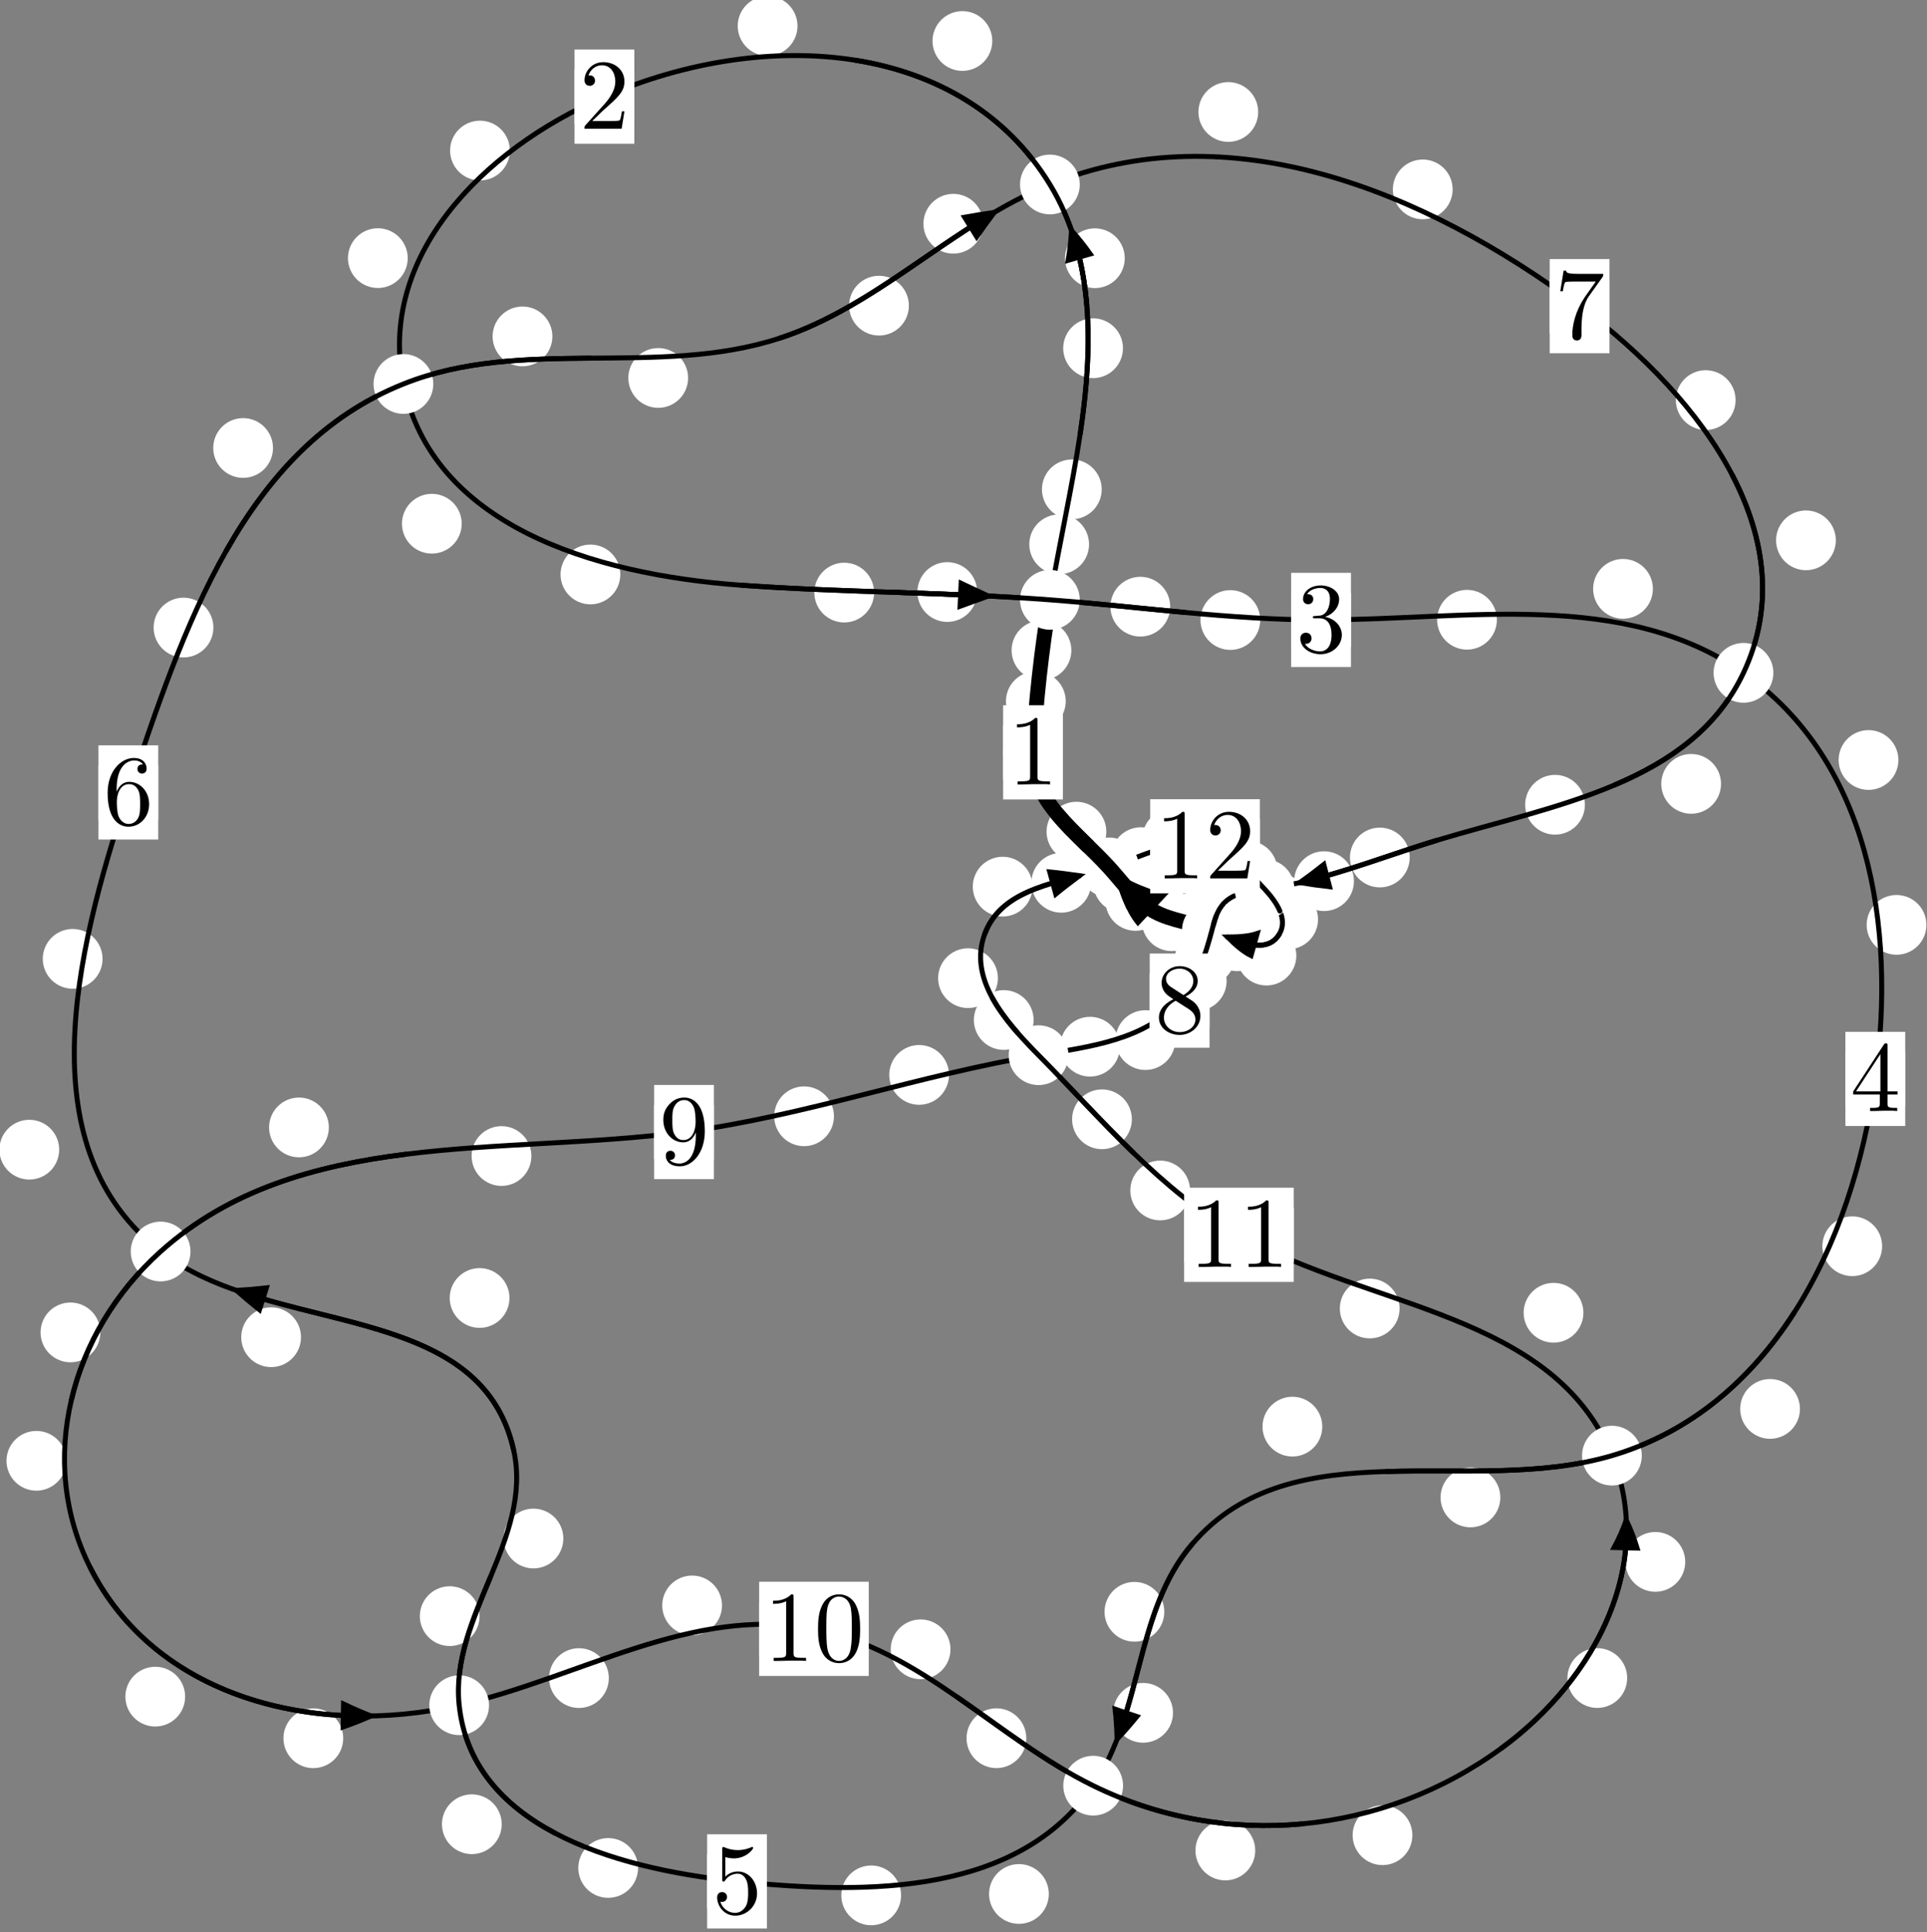 <?xml version="1.0"?>
<!-- Created by MetaPost 1.999 on 2021.07.06:0004 -->
<svg version="1.1" xmlns="http://www.w3.org/2000/svg" xmlns:xlink="http://www.w3.org/1999/xlink" width="192.718" height="193.296" viewBox="0 0 192.718 193.296">
<rect x="0" y="0" width="192.718" height="193.296" fill="#808080" stroke="none"/>
<!-- Original BoundingBox: -105.058456 -132.905594 87.660034 60.390793 -->
  <defs>
    <g transform="scale(0.01,0.01)" id="GLYPHcmr10_48">
      <path style="fill-rule: evenodd;" d="M460 -320C460 -400,455 -480,420 -554C374 -650,292 -666,250 -666C190 -666,117 -640,76 -547C44 -478,39 -400,39 -320C39 -245,43 -155,84 -79C127 2,200 22,249 22C303 22,379 1,423 -94C455 -163,460 -241,460 -320M249 -0C210 -0,151 -25,133 -121C122 -181,122 -273,122 -332C122 -396,122 -462,130 -516C149 -635,224 -644,249 -644C282 -644,348 -626,367 -527C377 -471,377 -395,377 -332C377 -257,377 -189,366 -125C351 -30,294 -0,249 -0"></path>
    </g>
    <g transform="scale(0.01,0.01)" id="GLYPHcmr10_49">
      <path style="fill-rule: evenodd;" d="M294 -640C294 -664,294 -666,271 -666C209 -602,121 -602,89 -602L89 -571C109 -571,168 -571,220 -597L220 -79C220 -43,217 -31,127 -31L95 -31L95 -0L257 -0L130 -3L217 -3L257 -3L297 -3L384 -3L419 -0L419 -31L387 -31C297 -31,294 -42,294 -79"></path>
    </g>
    <g transform="scale(0.01,0.01)" id="GLYPHcmr10_50">
      <path style="fill-rule: evenodd;" d="M127 -77L233 -180C389 -318,449 -372,449 -472C449 -586,359 -666,237 -666C124 -666,50 -574,50 -485C50 -429,100 -429,103 -429C120 -429,155 -441,155 -482C155 -508,137 -534,102 -534C94 -534,92 -534,89 -533C112 -598,166 -635,224 -635C315 -635,358 -554,358 -472C358 -392,308 -313,253 -251L61 -37C50 -26,50 -24,50 -0L421 -0L449 -174L424 -174C419 -144,412 -100,402 -85C395 -77,329 -77,307 -77"></path>
    </g>
    <g transform="scale(0.01,0.01)" id="GLYPHcmr10_51">
      <path style="fill-rule: evenodd;" d="M290 -352C372 -379,430 -449,430 -528C430 -610,342 -666,246 -666C145 -666,69 -606,69 -530C69 -497,91 -478,120 -478C151 -478,171 -500,171 -529C171 -579,124 -579,109 -579C140 -628,206 -641,242 -641C283 -641,338 -619,338 -529C338 -517,336 -459,310 -415C280 -367,246 -364,221 -363C213 -362,189 -360,182 -360C174 -359,167 -358,167 -348C167 -337,174 -337,191 -337L235 -337C317 -337,354 -269,354 -171C354 -35,285 -6,241 -6C198 -6,123 -23,88 -82C123 -77,154 -99,154 -137C154 -173,127 -193,98 -193C74 -193,42 -179,42 -135C42 -44,135 22,244 22C366 22,457 -69,457 -171C457 -253,394 -331,290 -352"></path>
    </g>
    <g transform="scale(0.01,0.01)" id="GLYPHcmr10_52">
      <path style="fill-rule: evenodd;" d="M294 -165L294 -78C294 -42,292 -31,218 -31L197 -31L197 -0L332 -0L238 -3L290 -3L332 -3L374 -3L427 -3L468 -0L468 -31L447 -31C373 -31,371 -42,371 -78L371 -165L471 -165L471 -196L371 -196L371 -651C371 -671,371 -677,355 -677C346 -677,343 -677,335 -665L28 -196L28 -165M300 -196L56 -196L300 -569"></path>
    </g>
    <g transform="scale(0.01,0.01)" id="GLYPHcmr10_53">
      <path style="fill-rule: evenodd;" d="M449 -201C449 -320,367 -420,259 -420C211 -420,168 -404,132 -369L132 -564C152 -558,185 -551,217 -551C340 -551,410 -642,410 -655C410 -661,407 -666,400 -666C399 -666,397 -666,392 -663C372 -654,323 -634,256 -634C216 -634,170 -641,123 -662C115 -665,113 -665,111 -665C101 -665,101 -657,101 -641L101 -345C101 -327,101 -319,115 -319C122 -319,124 -322,128 -328C139 -344,176 -398,257 -398C309 -398,334 -352,342 -334C358 -297,360 -258,360 -208C360 -173,360 -113,336 -71C312 -32,275 -6,229 -6C156 -6,99 -59,82 -118C85 -117,88 -116,99 -116C132 -116,149 -141,149 -165C149 -189,132 -214,99 -214C85 -214,50 -207,50 -161C50 -75,119 22,231 22C347 22,449 -74,449 -201"></path>
    </g>
    <g transform="scale(0.01,0.01)" id="GLYPHcmr10_54">
      <path style="fill-rule: evenodd;" d="M132 -328L132 -352C132 -605,256 -641,307 -641C331 -641,373 -635,395 -601C380 -601,340 -601,340 -556C340 -525,364 -510,386 -510C402 -510,432 -519,432 -558C432 -618,388 -666,305 -666C177 -666,42 -537,42 -316C42 -49,158 22,251 22C362 22,457 -72,457 -204C457 -331,368 -427,257 -427C189 -427,152 -376,132 -328M251 -6C188 -6,158 -66,152 -81C134 -128,134 -208,134 -226C134 -304,166 -404,256 -404C272 -404,318 -404,349 -342C367 -305,367 -254,367 -205C367 -157,367 -107,350 -71C320 -11,274 -6,251 -6"></path>
    </g>
    <g transform="scale(0.01,0.01)" id="GLYPHcmr10_55">
      <path style="fill-rule: evenodd;" d="M476 -609C485 -621,485 -623,485 -644L242 -644C120 -644,118 -657,114 -676L89 -676L56 -470L81 -470C84 -486,93 -549,106 -561C113 -567,191 -567,204 -567L411 -567C400 -551,321 -442,299 -409C209 -274,176 -135,176 -33C176 -23,176 22,222 22C268 22,268 -23,268 -33L268 -84C268 -139,271 -194,279 -248C283 -271,297 -357,341 -419"></path>
    </g>
    <g transform="scale(0.01,0.01)" id="GLYPHcmr10_56">
      <path style="fill-rule: evenodd;" d="M163 -457C117 -487,113 -521,113 -538C113 -599,178 -641,249 -641C322 -641,386 -589,386 -517C386 -460,347 -412,287 -377M309 -362C381 -399,430 -451,430 -517C430 -609,341 -666,250 -666C150 -666,69 -592,69 -499C69 -481,71 -436,113 -389C124 -377,161 -352,186 -335C128 -306,42 -250,42 -151C42 -45,144 22,249 22C362 22,457 -61,457 -168C457 -204,446 -249,408 -291C389 -312,373 -322,309 -362M209 -320L332 -242C360 -223,407 -193,407 -132C407 -58,332 -6,250 -6C164 -6,92 -68,92 -151C92 -209,124 -273,209 -320"></path>
    </g>
    <g transform="scale(0.01,0.01)" id="GLYPHcmr10_57">
      <path style="fill-rule: evenodd;" d="M367 -318L367 -286C367 -52,263 -6,205 -6C188 -6,134 -8,107 -42C151 -42,159 -71,159 -88C159 -119,135 -134,113 -134C97 -134,67 -125,67 -86C67 -19,121 22,206 22C335 22,457 -114,457 -329C457 -598,342 -666,253 -666C198 -666,149 -648,106 -603C65 -558,42 -516,42 -441C42 -316,130 -218,242 -218C303 -218,344 -260,367 -318M243 -241C227 -241,181 -241,150 -304C132 -341,132 -391,132 -440C132 -494,132 -541,153 -578C180 -628,218 -641,253 -641C299 -641,332 -607,349 -562C361 -530,365 -467,365 -421C365 -338,331 -241,243 -241"></path>
    </g>
  </defs>
  <path d="M106.582 70.145C106.582 69.353,106.267 68.592,105.706 68.032C105.146 67.471,104.386 67.156,103.593 67.156C102.8 67.156,102.04 67.471,101.48 68.032C100.919 68.592,100.604 69.353,100.604 70.145C100.604 70.938,100.919 71.698,101.48 72.259C102.04 72.819,102.8 73.134,103.593 73.134C104.386 73.134,105.146 72.819,105.706 72.259C106.267 71.698,106.582 70.938,106.582 70.145Z" style="fill: rgb(100%,100%,100%);stroke: none;"></path>
  <path d="M106.301 75.259C106.301 74.466,105.986 73.706,105.426 73.145C104.865 72.585,104.105 72.27,103.312 72.27C102.52 72.27,101.76 72.585,101.199 73.145C100.639 73.706,100.324 74.466,100.324 75.259C100.324 76.051,100.639 76.812,101.199 77.372C101.76 77.933,102.52 78.247,103.312 78.247C104.105 78.247,104.865 77.933,105.426 77.372C105.986 76.812,106.301 76.051,106.301 75.259Z" style="fill: rgb(100%,100%,100%);stroke: none;"></path>
  <path d="M108.916 54.446C108.916 53.653,108.601 52.893,108.041 52.332C107.481 51.772,106.72 51.457,105.928 51.457C105.135 51.457,104.375 51.772,103.814 52.332C103.254 52.893,102.939 53.653,102.939 54.446C102.939 55.238,103.254 55.999,103.814 56.559C104.375 57.119,105.135 57.434,105.928 57.434C106.72 57.434,107.481 57.119,108.041 56.559C108.601 55.999,108.916 55.238,108.916 54.446Z" style="fill: rgb(100%,100%,100%);stroke: none;"></path>
  <path d="M107.145 65.051C107.145 64.259,106.83 63.498,106.27 62.938C105.709 62.377,104.949 62.062,104.156 62.062C103.364 62.062,102.604 62.377,102.043 62.938C101.483 63.498,101.168 64.259,101.168 65.051C101.168 65.844,101.483 66.604,102.043 67.165C102.604 67.725,103.364 68.04,104.156 68.04C104.949 68.04,105.709 67.725,106.27 67.165C106.83 66.604,107.145 65.844,107.145 65.051Z" style="fill: rgb(100%,100%,100%);stroke: none;"></path>
  <path d="M112.307 34.833C112.307 34.04,111.992 33.28,111.432 32.72C110.872 32.159,110.111 31.844,109.319 31.844C108.526 31.844,107.766 32.159,107.205 32.72C106.645 33.28,106.33 34.04,106.33 34.833C106.33 35.626,106.645 36.386,107.205 36.946C107.766 37.507,108.526 37.822,109.319 37.822C110.111 37.822,110.872 37.507,111.432 36.946C111.992 36.386,112.307 35.626,112.307 34.833Z" style="fill: rgb(100%,100%,100%);stroke: none;"></path>
  <path d="M110.182 48.951C110.182 48.159,109.867 47.398,109.306 46.838C108.746 46.278,107.986 45.963,107.193 45.963C106.4 45.963,105.64 46.278,105.08 46.838C104.519 47.398,104.204 48.159,104.204 48.951C104.204 49.744,104.519 50.504,105.08 51.065C105.64 51.625,106.4 51.94,107.193 51.94C107.986 51.94,108.746 51.625,109.306 51.065C109.867 50.504,110.182 49.744,110.182 48.951Z" style="fill: rgb(100%,100%,100%);stroke: none;"></path>
  <path d="M99.238 4.102C99.238 3.309,98.923 2.549,98.362 1.988C97.802 1.428,97.041 1.113,96.249 1.113C95.456 1.113,94.696 1.428,94.135 1.988C93.575 2.549,93.26 3.309,93.26 4.102C93.26 4.894,93.575 5.654,94.135 6.215C94.696 6.775,95.456 7.09,96.249 7.09C97.041 7.09,97.802 6.775,98.362 6.215C98.923 5.654,99.238 4.894,99.238 4.102Z" style="fill: rgb(100%,100%,100%);stroke: none;"></path>
  <path d="M112.487 25.831C112.487 25.038,112.172 24.278,111.611 23.717C111.051 23.157,110.291 22.842,109.498 22.842C108.705 22.842,107.945 23.157,107.385 23.717C106.824 24.278,106.509 25.038,106.509 25.831C106.509 26.623,106.824 27.383,107.385 27.944C107.945 28.504,108.705 28.819,109.498 28.819C110.291 28.819,111.051 28.504,111.611 27.944C112.172 27.383,112.487 26.623,112.487 25.831Z" style="fill: rgb(100%,100%,100%);stroke: none;"></path>
  <path d="M50.99 15.06C50.99 14.268,50.675 13.507,50.115 12.947C49.554 12.386,48.794 12.072,48.002 12.072C47.209 12.072,46.449 12.386,45.888 12.947C45.328 13.507,45.013 14.268,45.013 15.06C45.013 15.853,45.328 16.613,45.888 17.174C46.449 17.734,47.209 18.049,48.002 18.049C48.794 18.049,49.554 17.734,50.115 17.174C50.675 16.613,50.99 15.853,50.99 15.06Z" style="fill: rgb(100%,100%,100%);stroke: none;"></path>
  <path d="M79.757 2.598C79.757 1.805,79.442 1.045,78.881 0.485C78.321 -0.076,77.561 -0.391,76.768 -0.391C75.975 -0.391,75.215 -0.076,74.655 0.485C74.094 1.045,73.779 1.805,73.779 2.598C73.779 3.391,74.094 4.151,74.655 4.711C75.215 5.272,75.975 5.587,76.768 5.587C77.561 5.587,78.321 5.272,78.881 4.711C79.442 4.151,79.757 3.391,79.757 2.598Z" style="fill: rgb(100%,100%,100%);stroke: none;"></path>
  <path d="M46.175 52.388C46.175 51.595,45.86 50.835,45.3 50.274C44.739 49.714,43.979 49.399,43.187 49.399C42.394 49.399,41.634 49.714,41.073 50.274C40.513 50.835,40.198 51.595,40.198 52.388C40.198 53.18,40.513 53.941,41.073 54.501C41.634 55.061,42.394 55.376,43.187 55.376C43.979 55.376,44.739 55.061,45.3 54.501C45.86 53.941,46.175 53.18,46.175 52.388Z" style="fill: rgb(100%,100%,100%);stroke: none;"></path>
  <path d="M40.777 25.822C40.777 25.029,40.462 24.269,39.901 23.708C39.341 23.148,38.581 22.833,37.788 22.833C36.995 22.833,36.235 23.148,35.675 23.708C35.114 24.269,34.799 25.029,34.799 25.822C34.799 26.614,35.114 27.374,35.675 27.935C36.235 28.495,36.995 28.81,37.788 28.81C38.581 28.81,39.341 28.495,39.901 27.935C40.462 27.374,40.777 26.614,40.777 25.822Z" style="fill: rgb(100%,100%,100%);stroke: none;"></path>
  <path d="M87.419 59.277C87.419 58.484,87.104 57.724,86.544 57.164C85.983 56.603,85.223 56.288,84.43 56.288C83.637 56.288,82.877 56.603,82.317 57.164C81.756 57.724,81.441 58.484,81.441 59.277C81.441 60.07,81.756 60.83,82.317 61.39C82.877 61.951,83.637 62.266,84.43 62.266C85.223 62.266,85.983 61.951,86.544 61.39C87.104 60.83,87.419 60.07,87.419 59.277Z" style="fill: rgb(100%,100%,100%);stroke: none;"></path>
  <path d="M62.037 57.463C62.037 56.67,61.722 55.91,61.162 55.349C60.602 54.789,59.841 54.474,59.049 54.474C58.256 54.474,57.496 54.789,56.935 55.349C56.375 55.91,56.06 56.67,56.06 57.463C56.06 58.255,56.375 59.015,56.935 59.576C57.496 60.136,58.256 60.451,59.049 60.451C59.841 60.451,60.602 60.136,61.162 59.576C61.722 59.015,62.037 58.255,62.037 57.463Z" style="fill: rgb(100%,100%,100%);stroke: none;"></path>
  <path d="M117.032 60.687C117.032 59.894,116.717 59.134,116.156 58.573C115.596 58.013,114.836 57.698,114.043 57.698C113.25 57.698,112.49 58.013,111.93 58.573C111.369 59.134,111.054 59.894,111.054 60.687C111.054 61.479,111.369 62.24,111.93 62.8C112.49 63.361,113.25 63.675,114.043 63.675C114.836 63.675,115.596 63.361,116.156 62.8C116.717 62.24,117.032 61.479,117.032 60.687Z" style="fill: rgb(100%,100%,100%);stroke: none;"></path>
  <path d="M97.727 59.221C97.727 58.428,97.412 57.668,96.851 57.107C96.291 56.547,95.531 56.232,94.738 56.232C93.945 56.232,93.185 56.547,92.624 57.107C92.064 57.668,91.749 58.428,91.749 59.221C91.749 60.013,92.064 60.774,92.624 61.334C93.185 61.894,93.945 62.209,94.738 62.209C95.531 62.209,96.291 61.894,96.851 61.334C97.412 60.774,97.727 60.013,97.727 59.221Z" style="fill: rgb(100%,100%,100%);stroke: none;"></path>
  <path d="M149.703 61.994C149.703 61.201,149.388 60.441,148.827 59.88C148.267 59.32,147.507 59.005,146.714 59.005C145.921 59.005,145.161 59.32,144.601 59.88C144.04 60.441,143.725 61.201,143.725 61.994C143.725 62.786,144.04 63.547,144.601 64.107C145.161 64.668,145.921 64.982,146.714 64.982C147.507 64.982,148.267 64.668,148.827 64.107C149.388 63.547,149.703 62.786,149.703 61.994Z" style="fill: rgb(100%,100%,100%);stroke: none;"></path>
  <path d="M126.034 62.021C126.034 61.229,125.719 60.469,125.159 59.908C124.599 59.348,123.838 59.033,123.046 59.033C122.253 59.033,121.493 59.348,120.932 59.908C120.372 60.469,120.057 61.229,120.057 62.021C120.057 62.814,120.372 63.574,120.932 64.135C121.493 64.695,122.253 65.01,123.046 65.01C123.838 65.01,124.599 64.695,125.159 64.135C125.719 63.574,126.034 62.814,126.034 62.021Z" style="fill: rgb(100%,100%,100%);stroke: none;"></path>
  <path d="M189.857 76.023C189.857 75.23,189.542 74.47,188.982 73.91C188.421 73.349,187.661 73.034,186.868 73.034C186.076 73.034,185.316 73.349,184.755 73.91C184.195 74.47,183.88 75.23,183.88 76.023C183.88 76.816,184.195 77.576,184.755 78.137C185.316 78.697,186.076 79.012,186.868 79.012C187.661 79.012,188.421 78.697,188.982 78.137C189.542 77.576,189.857 76.816,189.857 76.023Z" style="fill: rgb(100%,100%,100%);stroke: none;"></path>
  <path d="M165.305 58.902C165.305 58.109,164.99 57.349,164.429 56.788C163.869 56.228,163.109 55.913,162.316 55.913C161.523 55.913,160.763 56.228,160.203 56.788C159.642 57.349,159.327 58.109,159.327 58.902C159.327 59.694,159.642 60.455,160.203 61.015C160.763 61.576,161.523 61.891,162.316 61.891C163.109 61.891,163.869 61.576,164.429 61.015C164.99 60.455,165.305 59.694,165.305 58.902Z" style="fill: rgb(100%,100%,100%);stroke: none;"></path>
  <path d="M188.231 124.66C188.231 123.868,187.916 123.108,187.356 122.547C186.795 121.987,186.035 121.672,185.242 121.672C184.45 121.672,183.69 121.987,183.129 122.547C182.569 123.108,182.254 123.868,182.254 124.66C182.254 125.453,182.569 126.213,183.129 126.774C183.69 127.334,184.45 127.649,185.242 127.649C186.035 127.649,186.795 127.334,187.356 126.774C187.916 126.213,188.231 125.453,188.231 124.66Z" style="fill: rgb(100%,100%,100%);stroke: none;"></path>
  <path d="M192.66 92.514C192.66 91.721,192.345 90.961,191.785 90.401C191.224 89.84,190.464 89.525,189.671 89.525C188.879 89.525,188.118 89.84,187.558 90.401C186.997 90.961,186.683 91.721,186.683 92.514C186.683 93.307,186.997 94.067,187.558 94.627C188.118 95.188,188.879 95.503,189.671 95.503C190.464 95.503,191.224 95.188,191.785 94.627C192.345 94.067,192.66 93.307,192.66 92.514Z" style="fill: rgb(100%,100%,100%);stroke: none;"></path>
  <path d="M150.047 149.788C150.047 148.995,149.732 148.235,149.171 147.674C148.611 147.114,147.851 146.799,147.058 146.799C146.265 146.799,145.505 147.114,144.945 147.674C144.384 148.235,144.069 148.995,144.069 149.788C144.069 150.58,144.384 151.34,144.945 151.901C145.505 152.461,146.265 152.776,147.058 152.776C147.851 152.776,148.611 152.461,149.171 151.901C149.732 151.34,150.047 150.58,150.047 149.788Z" style="fill: rgb(100%,100%,100%);stroke: none;"></path>
  <path d="M180.013 140.933C180.013 140.141,179.698 139.38,179.137 138.82C178.577 138.259,177.817 137.945,177.024 137.945C176.231 137.945,175.471 138.259,174.911 138.82C174.35 139.38,174.035 140.141,174.035 140.933C174.035 141.726,174.35 142.486,174.911 143.047C175.471 143.607,176.231 143.922,177.024 143.922C177.817 143.922,178.577 143.607,179.137 143.047C179.698 142.486,180.013 141.726,180.013 140.933Z" style="fill: rgb(100%,100%,100%);stroke: none;"></path>
  <path d="M116.441 161.227C116.441 160.435,116.126 159.674,115.566 159.114C115.006 158.554,114.245 158.239,113.453 158.239C112.66 158.239,111.9 158.554,111.339 159.114C110.779 159.674,110.464 160.435,110.464 161.227C110.464 162.02,110.779 162.78,111.339 163.341C111.9 163.901,112.66 164.216,113.453 164.216C114.245 164.216,115.006 163.901,115.566 163.341C116.126 162.78,116.441 162.02,116.441 161.227Z" style="fill: rgb(100%,100%,100%);stroke: none;"></path>
  <path d="M132.241 142.706C132.241 141.913,131.926 141.153,131.365 140.593C130.805 140.032,130.045 139.717,129.252 139.717C128.459 139.717,127.699 140.032,127.139 140.593C126.578 141.153,126.263 141.913,126.263 142.706C126.263 143.499,126.578 144.259,127.139 144.819C127.699 145.38,128.459 145.695,129.252 145.695C130.045 145.695,130.805 145.38,131.365 144.819C131.926 144.259,132.241 143.499,132.241 142.706Z" style="fill: rgb(100%,100%,100%);stroke: none;"></path>
  <path d="M104.892 189.453C104.892 188.661,104.577 187.901,104.016 187.34C103.456 186.78,102.696 186.465,101.903 186.465C101.11 186.465,100.35 186.78,99.79 187.34C99.229 187.901,98.914 188.661,98.914 189.453C98.914 190.246,99.229 191.006,99.79 191.567C100.35 192.127,101.11 192.442,101.903 192.442C102.696 192.442,103.456 192.127,104.016 191.567C104.577 191.006,104.892 190.246,104.892 189.453Z" style="fill: rgb(100%,100%,100%);stroke: none;"></path>
  <path d="M117.311 171.334C117.311 170.541,116.997 169.781,116.436 169.221C115.876 168.66,115.115 168.345,114.323 168.345C113.53 168.345,112.77 168.66,112.209 169.221C111.649 169.781,111.334 170.541,111.334 171.334C111.334 172.127,111.649 172.887,112.209 173.447C112.77 174.008,113.53 174.323,114.323 174.323C115.115 174.323,115.876 174.008,116.436 173.447C116.997 172.887,117.311 172.127,117.311 171.334Z" style="fill: rgb(100%,100%,100%);stroke: none;"></path>
  <path d="M63.811 186.852C63.811 186.06,63.496 185.299,62.936 184.739C62.375 184.179,61.615 183.864,60.823 183.864C60.03 183.864,59.27 184.179,58.709 184.739C58.149 185.299,57.834 186.06,57.834 186.852C57.834 187.645,58.149 188.405,58.709 188.966C59.27 189.526,60.03 189.841,60.823 189.841C61.615 189.841,62.375 189.526,62.936 188.966C63.496 188.405,63.811 187.645,63.811 186.852Z" style="fill: rgb(100%,100%,100%);stroke: none;"></path>
  <path d="M90.116 189.593C90.116 188.801,89.801 188.041,89.241 187.48C88.681 186.92,87.92 186.605,87.128 186.605C86.335 186.605,85.575 186.92,85.014 187.48C84.454 188.041,84.139 188.801,84.139 189.593C84.139 190.386,84.454 191.146,85.014 191.707C85.575 192.267,86.335 192.582,87.128 192.582C87.92 192.582,88.681 192.267,89.241 191.707C89.801 191.146,90.116 190.386,90.116 189.593Z" style="fill: rgb(100%,100%,100%);stroke: none;"></path>
  <path d="M47.964 161.664C47.964 160.871,47.649 160.111,47.089 159.55C46.528 158.99,45.768 158.675,44.975 158.675C44.183 158.675,43.423 158.99,42.862 159.55C42.302 160.111,41.987 160.871,41.987 161.664C41.987 162.456,42.302 163.216,42.862 163.777C43.423 164.337,44.183 164.652,44.975 164.652C45.768 164.652,46.528 164.337,47.089 163.777C47.649 163.216,47.964 162.456,47.964 161.664Z" style="fill: rgb(100%,100%,100%);stroke: none;"></path>
  <path d="M50.176 182.478C50.176 181.685,49.861 180.925,49.3 180.364C48.74 179.804,47.98 179.489,47.187 179.489C46.394 179.489,45.634 179.804,45.074 180.364C44.513 180.925,44.198 181.685,44.198 182.478C44.198 183.27,44.513 184.03,45.074 184.591C45.634 185.151,46.394 185.466,47.187 185.466C47.98 185.466,48.74 185.151,49.3 184.591C49.861 184.03,50.176 183.27,50.176 182.478Z" style="fill: rgb(100%,100%,100%);stroke: none;"></path>
  <path d="M50.952 129.838C50.952 129.045,50.637 128.285,50.077 127.725C49.516 127.164,48.756 126.849,47.964 126.849C47.171 126.849,46.411 127.164,45.85 127.725C45.29 128.285,44.975 129.045,44.975 129.838C44.975 130.631,45.29 131.391,45.85 131.951C46.411 132.512,47.171 132.827,47.964 132.827C48.756 132.827,49.516 132.512,50.077 131.951C50.637 131.391,50.952 130.631,50.952 129.838Z" style="fill: rgb(100%,100%,100%);stroke: none;"></path>
  <path d="M56.339 153.898C56.339 153.105,56.024 152.345,55.464 151.785C54.903 151.224,54.143 150.909,53.351 150.909C52.558 150.909,51.798 151.224,51.237 151.785C50.677 152.345,50.362 153.105,50.362 153.898C50.362 154.691,50.677 155.451,51.237 156.011C51.798 156.572,52.558 156.887,53.351 156.887C54.143 156.887,54.903 156.572,55.464 156.011C56.024 155.451,56.339 154.691,56.339 153.898Z" style="fill: rgb(100%,100%,100%);stroke: none;"></path>
  <path d="M5.919 115.001C5.919 114.209,5.604 113.448,5.044 112.888C4.483 112.327,3.723 112.013,2.93 112.013C2.138 112.013,1.377 112.327,0.817 112.888C0.256 113.448,-0.058 114.209,-0.058 115.001C-0.058 115.794,0.256 116.554,0.817 117.115C1.377 117.675,2.138 117.99,2.93 117.99C3.723 117.99,4.483 117.675,5.044 117.115C5.604 116.554,5.919 115.794,5.919 115.001Z" style="fill: rgb(100%,100%,100%);stroke: none;"></path>
  <path d="M30.103 133.761C30.103 132.969,29.788 132.208,29.227 131.648C28.667 131.087,27.907 130.772,27.114 130.772C26.321 130.772,25.561 131.087,25.001 131.648C24.44 132.208,24.125 132.969,24.125 133.761C24.125 134.554,24.44 135.314,25.001 135.875C25.561 136.435,26.321 136.75,27.114 136.75C27.907 136.75,28.667 136.435,29.227 135.875C29.788 135.314,30.103 134.554,30.103 133.761Z" style="fill: rgb(100%,100%,100%);stroke: none;"></path>
  <path d="M21.341 62.775C21.341 61.982,21.026 61.222,20.466 60.661C19.905 60.101,19.145 59.786,18.352 59.786C17.56 59.786,16.799 60.101,16.239 60.661C15.679 61.222,15.364 61.982,15.364 62.775C15.364 63.567,15.679 64.328,16.239 64.888C16.799 65.449,17.56 65.763,18.352 65.763C19.145 65.763,19.905 65.449,20.466 64.888C21.026 64.328,21.341 63.567,21.341 62.775Z" style="fill: rgb(100%,100%,100%);stroke: none;"></path>
  <path d="M10.256 95.914C10.256 95.121,9.941 94.361,9.381 93.8C8.82 93.24,8.06 92.925,7.267 92.925C6.475 92.925,5.714 93.24,5.154 93.8C4.593 94.361,4.278 95.121,4.278 95.914C4.278 96.706,4.593 97.466,5.154 98.027C5.714 98.587,6.475 98.902,7.267 98.902C8.06 98.902,8.82 98.587,9.381 98.027C9.941 97.466,10.256 96.706,10.256 95.914Z" style="fill: rgb(100%,100%,100%);stroke: none;"></path>
  <path d="M55.243 33.651C55.243 32.858,54.928 32.098,54.367 31.538C53.807 30.977,53.047 30.662,52.254 30.662C51.461 30.662,50.701 30.977,50.141 31.538C49.58 32.098,49.265 32.858,49.265 33.651C49.265 34.444,49.58 35.204,50.141 35.764C50.701 36.325,51.461 36.64,52.254 36.64C53.047 36.64,53.807 36.325,54.367 35.764C54.928 35.204,55.243 34.444,55.243 33.651Z" style="fill: rgb(100%,100%,100%);stroke: none;"></path>
  <path d="M27.302 44.812C27.302 44.019,26.987 43.259,26.427 42.698C25.867 42.138,25.106 41.823,24.314 41.823C23.521 41.823,22.761 42.138,22.2 42.698C21.64 43.259,21.325 44.019,21.325 44.812C21.325 45.604,21.64 46.365,22.2 46.925C22.761 47.486,23.521 47.8,24.314 47.8C25.106 47.8,25.867 47.486,26.427 46.925C26.987 46.365,27.302 45.604,27.302 44.812Z" style="fill: rgb(100%,100%,100%);stroke: none;"></path>
  <path d="M90.897 30.575C90.897 29.783,90.582 29.022,90.022 28.462C89.461 27.901,88.701 27.587,87.908 27.587C87.116 27.587,86.355 27.901,85.795 28.462C85.234 29.022,84.919 29.783,84.919 30.575C84.919 31.368,85.234 32.128,85.795 32.689C86.355 33.249,87.116 33.564,87.908 33.564C88.701 33.564,89.461 33.249,90.022 32.689C90.582 32.128,90.897 31.368,90.897 30.575Z" style="fill: rgb(100%,100%,100%);stroke: none;"></path>
  <path d="M68.817 37.807C68.817 37.014,68.502 36.254,67.942 35.693C67.382 35.133,66.621 34.818,65.829 34.818C65.036 34.818,64.276 35.133,63.715 35.693C63.155 36.254,62.84 37.014,62.84 37.807C62.84 38.599,63.155 39.36,63.715 39.92C64.276 40.48,65.036 40.795,65.829 40.795C66.621 40.795,67.382 40.48,67.942 39.92C68.502 39.36,68.817 38.599,68.817 37.807Z" style="fill: rgb(100%,100%,100%);stroke: none;"></path>
  <path d="M125.83 11.201C125.83 10.408,125.515 9.648,124.955 9.088C124.394 8.527,123.634 8.212,122.842 8.212C122.049 8.212,121.289 8.527,120.728 9.088C120.168 9.648,119.853 10.408,119.853 11.201C119.853 11.994,120.168 12.754,120.728 13.314C121.289 13.875,122.049 14.19,122.842 14.19C123.634 14.19,124.394 13.875,124.955 13.314C125.515 12.754,125.83 11.994,125.83 11.201Z" style="fill: rgb(100%,100%,100%);stroke: none;"></path>
  <path d="M98.329 22.381C98.329 21.588,98.014 20.828,97.454 20.268C96.893 19.707,96.133 19.392,95.34 19.392C94.548 19.392,93.787 19.707,93.227 20.268C92.666 20.828,92.352 21.588,92.352 22.381C92.352 23.174,92.666 23.934,93.227 24.494C93.787 25.055,94.548 25.37,95.34 25.37C96.133 25.37,96.893 25.055,97.454 24.494C98.014 23.934,98.329 23.174,98.329 22.381Z" style="fill: rgb(100%,100%,100%);stroke: none;"></path>
  <path d="M173.576 40.02C173.576 39.228,173.261 38.468,172.701 37.907C172.14 37.347,171.38 37.032,170.587 37.032C169.795 37.032,169.035 37.347,168.474 37.907C167.914 38.468,167.599 39.228,167.599 40.02C167.599 40.813,167.914 41.573,168.474 42.134C169.035 42.694,169.795 43.009,170.587 43.009C171.38 43.009,172.14 42.694,172.701 42.134C173.261 41.573,173.576 40.813,173.576 40.02Z" style="fill: rgb(100%,100%,100%);stroke: none;"></path>
  <path d="M145.278 18.945C145.278 18.152,144.963 17.392,144.402 16.832C143.842 16.271,143.082 15.956,142.289 15.956C141.496 15.956,140.736 16.271,140.176 16.832C139.615 17.392,139.3 18.152,139.3 18.945C139.3 19.738,139.615 20.498,140.176 21.058C140.736 21.619,141.496 21.934,142.289 21.934C143.082 21.934,143.842 21.619,144.402 21.058C144.963 20.498,145.278 19.738,145.278 18.945Z" style="fill: rgb(100%,100%,100%);stroke: none;"></path>
  <path d="M172.119 78.411C172.119 77.618,171.804 76.858,171.243 76.297C170.683 75.737,169.923 75.422,169.13 75.422C168.337 75.422,167.577 75.737,167.017 76.297C166.456 76.858,166.141 77.618,166.141 78.411C166.141 79.203,166.456 79.963,167.017 80.524C167.577 81.084,168.337 81.399,169.13 81.399C169.923 81.399,170.683 81.084,171.243 80.524C171.804 79.963,172.119 79.203,172.119 78.411Z" style="fill: rgb(100%,100%,100%);stroke: none;"></path>
  <path d="M183.601 54.049C183.601 53.257,183.286 52.497,182.726 51.936C182.165 51.376,181.405 51.061,180.613 51.061C179.82 51.061,179.06 51.376,178.499 51.936C177.939 52.497,177.624 53.257,177.624 54.049C177.624 54.842,177.939 55.602,178.499 56.163C179.06 56.723,179.82 57.038,180.613 57.038C181.405 57.038,182.165 56.723,182.726 56.163C183.286 55.602,183.601 54.842,183.601 54.049Z" style="fill: rgb(100%,100%,100%);stroke: none;"></path>
  <path d="M140.984 85.776C140.984 84.983,140.669 84.223,140.109 83.663C139.548 83.102,138.788 82.787,137.995 82.787C137.203 82.787,136.443 83.102,135.882 83.663C135.322 84.223,135.007 84.983,135.007 85.776C135.007 86.569,135.322 87.329,135.882 87.889C136.443 88.45,137.203 88.765,137.995 88.765C138.788 88.765,139.548 88.45,140.109 87.889C140.669 87.329,140.984 86.569,140.984 85.776Z" style="fill: rgb(100%,100%,100%);stroke: none;"></path>
  <path d="M158.506 80.5C158.506 79.707,158.191 78.947,157.631 78.387C157.07 77.826,156.31 77.511,155.517 77.511C154.725 77.511,153.965 77.826,153.404 78.387C152.844 78.947,152.529 79.707,152.529 80.5C152.529 81.293,152.844 82.053,153.404 82.613C153.965 83.174,154.725 83.489,155.517 83.489C156.31 83.489,157.07 83.174,157.631 82.613C158.191 82.053,158.506 81.293,158.506 80.5Z" style="fill: rgb(100%,100%,100%);stroke: none;"></path>
  <path d="M127.968 89.127C127.968 88.334,127.653 87.574,127.092 87.014C126.532 86.453,125.771 86.138,124.979 86.138C124.186 86.138,123.426 86.453,122.865 87.014C122.305 87.574,121.99 88.334,121.99 89.127C121.99 89.92,122.305 90.68,122.865 91.24C123.426 91.801,124.186 92.116,124.979 92.116C125.771 92.116,126.532 91.801,127.092 91.24C127.653 90.68,127.968 89.92,127.968 89.127Z" style="fill: rgb(100%,100%,100%);stroke: none;"></path>
  <path d="M135.406 88.143C135.406 87.35,135.091 86.59,134.531 86.03C133.97 85.469,133.21 85.154,132.417 85.154C131.625 85.154,130.864 85.469,130.304 86.03C129.744 86.59,129.429 87.35,129.429 88.143C129.429 88.936,129.744 89.696,130.304 90.257C130.864 90.817,131.625 91.132,132.417 91.132C133.21 91.132,133.97 90.817,134.531 90.257C135.091 89.696,135.406 88.936,135.406 88.143Z" style="fill: rgb(100%,100%,100%);stroke: none;"></path>
  <path d="M124.682 91.121C124.682 90.328,124.367 89.568,123.807 89.008C123.246 88.447,122.486 88.132,121.693 88.132C120.901 88.132,120.141 88.447,119.58 89.008C119.02 89.568,118.705 90.328,118.705 91.121C118.705 91.914,119.02 92.674,119.58 93.234C120.141 93.795,120.901 94.11,121.693 94.11C122.486 94.11,123.246 93.795,123.807 93.234C124.367 92.674,124.682 91.914,124.682 91.121Z" style="fill: rgb(100%,100%,100%);stroke: none;"></path>
  <path d="M126.371 89.281C126.371 88.489,126.056 87.729,125.495 87.168C124.935 86.608,124.175 86.293,123.382 86.293C122.589 86.293,121.829 86.608,121.269 87.168C120.708 87.729,120.393 88.489,120.393 89.281C120.393 90.074,120.708 90.834,121.269 91.395C121.829 91.955,122.589 92.27,123.382 92.27C124.175 92.27,124.935 91.955,125.495 91.395C126.056 90.834,126.371 90.074,126.371 89.281Z" style="fill: rgb(100%,100%,100%);stroke: none;"></path>
  <path d="M123.528 95.596C123.528 94.804,123.213 94.043,122.652 93.483C122.092 92.923,121.332 92.608,120.539 92.608C119.746 92.608,118.986 92.923,118.426 93.483C117.865 94.043,117.55 94.804,117.55 95.596C117.55 96.389,117.865 97.149,118.426 97.71C118.986 98.27,119.746 98.585,120.539 98.585C121.332 98.585,122.092 98.27,122.652 97.71C123.213 97.149,123.528 96.389,123.528 95.596Z" style="fill: rgb(100%,100%,100%);stroke: none;"></path>
  <path d="M124.439 92.114C124.439 91.321,124.124 90.561,123.563 90.001C123.003 89.44,122.243 89.125,121.45 89.125C120.657 89.125,119.897 89.44,119.337 90.001C118.776 90.561,118.461 91.321,118.461 92.114C118.461 92.907,118.776 93.667,119.337 94.227C119.897 94.788,120.657 95.103,121.45 95.103C122.243 95.103,123.003 94.788,123.563 94.227C124.124 93.667,124.439 92.907,124.439 92.114Z" style="fill: rgb(100%,100%,100%);stroke: none;"></path>
  <path d="M117.54 104.04C117.54 103.248,117.225 102.487,116.665 101.927C116.104 101.366,115.344 101.052,114.551 101.052C113.759 101.052,112.999 101.366,112.438 101.927C111.878 102.487,111.563 103.248,111.563 104.04C111.563 104.833,111.878 105.593,112.438 106.154C112.999 106.714,113.759 107.029,114.551 107.029C115.344 107.029,116.104 106.714,116.665 106.154C117.225 105.593,117.54 104.833,117.54 104.04Z" style="fill: rgb(100%,100%,100%);stroke: none;"></path>
  <path d="M122.675 98.119C122.675 97.326,122.36 96.566,121.8 96.005C121.239 95.445,120.479 95.13,119.687 95.13C118.894 95.13,118.134 95.445,117.573 96.005C117.013 96.566,116.698 97.326,116.698 98.119C116.698 98.911,117.013 99.671,117.573 100.232C118.134 100.792,118.894 101.107,119.687 101.107C120.479 101.107,121.239 100.792,121.8 100.232C122.36 99.671,122.675 98.911,122.675 98.119Z" style="fill: rgb(100%,100%,100%);stroke: none;"></path>
  <path d="M94.91 107.523C94.91 106.73,94.595 105.97,94.034 105.409C93.474 104.849,92.714 104.534,91.921 104.534C91.128 104.534,90.368 104.849,89.808 105.409C89.247 105.97,88.932 106.73,88.932 107.523C88.932 108.315,89.247 109.075,89.808 109.636C90.368 110.196,91.128 110.511,91.921 110.511C92.714 110.511,93.474 110.196,94.034 109.636C94.595 109.075,94.91 108.315,94.91 107.523Z" style="fill: rgb(100%,100%,100%);stroke: none;"></path>
  <path d="M112.004 104.701C112.004 103.909,111.689 103.148,111.129 102.588C110.568 102.027,109.808 101.712,109.016 101.712C108.223 101.712,107.463 102.027,106.902 102.588C106.342 103.148,106.027 103.909,106.027 104.701C106.027 105.494,106.342 106.254,106.902 106.815C107.463 107.375,108.223 107.69,109.016 107.69C109.808 107.69,110.568 107.375,111.129 106.815C111.689 106.254,112.004 105.494,112.004 104.701Z" style="fill: rgb(100%,100%,100%);stroke: none;"></path>
  <path d="M53.143 115.638C53.143 114.845,52.828 114.085,52.268 113.524C51.707 112.964,50.947 112.649,50.154 112.649C49.362 112.649,48.602 112.964,48.041 113.524C47.481 114.085,47.166 114.845,47.166 115.638C47.166 116.43,47.481 117.191,48.041 117.751C48.602 118.311,49.362 118.626,50.154 118.626C50.947 118.626,51.707 118.311,52.268 117.751C52.828 117.191,53.143 116.43,53.143 115.638Z" style="fill: rgb(100%,100%,100%);stroke: none;"></path>
  <path d="M83.403 111.662C83.403 110.869,83.089 110.109,82.528 109.548C81.968 108.988,81.207 108.673,80.415 108.673C79.622 108.673,78.862 108.988,78.301 109.548C77.741 110.109,77.426 110.869,77.426 111.662C77.426 112.454,77.741 113.214,78.301 113.775C78.862 114.335,79.622 114.65,80.415 114.65C81.207 114.65,81.968 114.335,82.528 113.775C83.089 113.214,83.403 112.454,83.403 111.662Z" style="fill: rgb(100%,100%,100%);stroke: none;"></path>
  <path d="M10.033 133.28C10.033 132.487,9.718 131.727,9.158 131.167C8.597 130.606,7.837 130.291,7.045 130.291C6.252 130.291,5.492 130.606,4.931 131.167C4.371 131.727,4.056 132.487,4.056 133.28C4.056 134.073,4.371 134.833,4.931 135.393C5.492 135.954,6.252 136.269,7.045 136.269C7.837 136.269,8.597 135.954,9.158 135.393C9.718 134.833,10.033 134.073,10.033 133.28Z" style="fill: rgb(100%,100%,100%);stroke: none;"></path>
  <path d="M32.888 112.776C32.888 111.984,32.573 111.223,32.013 110.663C31.452 110.102,30.692 109.787,29.9 109.787C29.107 109.787,28.347 110.102,27.786 110.663C27.226 111.223,26.911 111.984,26.911 112.776C26.911 113.569,27.226 114.329,27.786 114.89C28.347 115.45,29.107 115.765,29.9 115.765C30.692 115.765,31.452 115.45,32.013 114.89C32.573 114.329,32.888 113.569,32.888 112.776Z" style="fill: rgb(100%,100%,100%);stroke: none;"></path>
  <path d="M18.516 169.716C18.516 168.923,18.201 168.163,17.641 167.602C17.08 167.042,16.32 166.727,15.528 166.727C14.735 166.727,13.975 167.042,13.414 167.602C12.854 168.163,12.539 168.923,12.539 169.716C12.539 170.508,12.854 171.269,13.414 171.829C13.975 172.389,14.735 172.704,15.528 172.704C16.32 172.704,17.08 172.389,17.641 171.829C18.201 171.269,18.516 170.508,18.516 169.716Z" style="fill: rgb(100%,100%,100%);stroke: none;"></path>
  <path d="M6.628 146.124C6.628 145.331,6.313 144.571,5.752 144.01C5.192 143.45,4.432 143.135,3.639 143.135C2.846 143.135,2.086 143.45,1.526 144.01C0.965 144.571,0.65 145.331,0.65 146.124C0.65 146.916,0.965 147.676,1.526 148.237C2.086 148.797,2.846 149.112,3.639 149.112C4.432 149.112,5.192 148.797,5.752 148.237C6.313 147.676,6.628 146.916,6.628 146.124Z" style="fill: rgb(100%,100%,100%);stroke: none;"></path>
  <path d="M60.888 167.86C60.888 167.067,60.574 166.307,60.013 165.746C59.453 165.186,58.692 164.871,57.9 164.871C57.107 164.871,56.347 165.186,55.786 165.746C55.226 166.307,54.911 167.067,54.911 167.86C54.911 168.652,55.226 169.412,55.786 169.973C56.347 170.533,57.107 170.848,57.9 170.848C58.692 170.848,59.453 170.533,60.013 169.973C60.574 169.412,60.888 168.652,60.888 167.86Z" style="fill: rgb(100%,100%,100%);stroke: none;"></path>
  <path d="M34.325 173.877C34.325 173.085,34.01 172.324,33.449 171.764C32.889 171.203,32.129 170.889,31.336 170.889C30.543 170.889,29.783 171.203,29.223 171.764C28.662 172.324,28.347 173.085,28.347 173.877C28.347 174.67,28.662 175.43,29.223 175.991C29.783 176.551,30.543 176.866,31.336 176.866C32.129 176.866,32.889 176.551,33.449 175.991C34.01 175.43,34.325 174.67,34.325 173.877Z" style="fill: rgb(100%,100%,100%);stroke: none;"></path>
  <path d="M95.058 164.981C95.058 164.188,94.743 163.428,94.182 162.868C93.622 162.307,92.862 161.992,92.069 161.992C91.276 161.992,90.516 162.307,89.956 162.868C89.395 163.428,89.08 164.188,89.08 164.981C89.08 165.774,89.395 166.534,89.956 167.094C90.516 167.655,91.276 167.97,92.069 167.97C92.862 167.97,93.622 167.655,94.182 167.094C94.743 166.534,95.058 165.774,95.058 164.981Z" style="fill: rgb(100%,100%,100%);stroke: none;"></path>
  <path d="M72.206 160.592C72.206 159.799,71.892 159.039,71.331 158.479C70.771 157.918,70.01 157.603,69.218 157.603C68.425 157.603,67.665 157.918,67.104 158.479C66.544 159.039,66.229 159.799,66.229 160.592C66.229 161.385,66.544 162.145,67.104 162.705C67.665 163.266,68.425 163.581,69.218 163.581C70.01 163.581,70.771 163.266,71.331 162.705C71.892 162.145,72.206 161.385,72.206 160.592Z" style="fill: rgb(100%,100%,100%);stroke: none;"></path>
  <path d="M125.535 185.105C125.535 184.313,125.22 183.553,124.659 182.992C124.099 182.432,123.339 182.117,122.546 182.117C121.753 182.117,120.993 182.432,120.433 182.992C119.872 183.553,119.557 184.313,119.557 185.105C119.557 185.898,119.872 186.658,120.433 187.219C120.993 187.779,121.753 188.094,122.546 188.094C123.339 188.094,124.099 187.779,124.659 187.219C125.22 186.658,125.535 185.898,125.535 185.105Z" style="fill: rgb(100%,100%,100%);stroke: none;"></path>
  <path d="M102.64 173.873C102.64 173.08,102.325 172.32,101.764 171.76C101.204 171.199,100.444 170.884,99.651 170.884C98.858 170.884,98.098 171.199,97.538 171.76C96.977 172.32,96.662 173.08,96.662 173.873C96.662 174.666,96.977 175.426,97.538 175.986C98.098 176.547,98.858 176.862,99.651 176.862C100.444 176.862,101.204 176.547,101.764 175.986C102.325 175.426,102.64 174.666,102.64 173.873Z" style="fill: rgb(100%,100%,100%);stroke: none;"></path>
  <path d="M162.733 167.855C162.733 167.062,162.418 166.302,161.858 165.741C161.297 165.181,160.537 164.866,159.744 164.866C158.952 164.866,158.192 165.181,157.631 165.741C157.071 166.302,156.756 167.062,156.756 167.855C156.756 168.647,157.071 169.408,157.631 169.968C158.192 170.529,158.952 170.843,159.744 170.843C160.537 170.843,161.297 170.529,161.858 169.968C162.418 169.408,162.733 168.647,162.733 167.855Z" style="fill: rgb(100%,100%,100%);stroke: none;"></path>
  <path d="M141.252 183.576C141.252 182.784,140.937 182.024,140.377 181.463C139.816 180.903,139.056 180.588,138.264 180.588C137.471 180.588,136.711 180.903,136.15 181.463C135.59 182.024,135.275 182.784,135.275 183.576C135.275 184.369,135.59 185.129,136.15 185.69C136.711 186.25,137.471 186.565,138.264 186.565C139.056 186.565,139.816 186.25,140.377 185.69C140.937 185.129,141.252 184.369,141.252 183.576Z" style="fill: rgb(100%,100%,100%);stroke: none;"></path>
  <path d="M158.356 131.315C158.356 130.522,158.041 129.762,157.48 129.202C156.92 128.641,156.16 128.326,155.367 128.326C154.574 128.326,153.814 128.641,153.254 129.202C152.693 129.762,152.378 130.522,152.378 131.315C152.378 132.108,152.693 132.868,153.254 133.428C153.814 133.989,154.574 134.304,155.367 134.304C156.16 134.304,156.92 133.989,157.48 133.428C158.041 132.868,158.356 132.108,158.356 131.315Z" style="fill: rgb(100%,100%,100%);stroke: none;"></path>
  <path d="M168.539 156.235C168.539 155.442,168.224 154.682,167.663 154.122C167.103 153.561,166.342 153.246,165.55 153.246C164.757 153.246,163.997 153.561,163.436 154.122C162.876 154.682,162.561 155.442,162.561 156.235C162.561 157.028,162.876 157.788,163.436 158.348C163.997 158.909,164.757 159.224,165.55 159.224C166.342 159.224,167.103 158.909,167.663 158.348C168.224 157.788,168.539 157.028,168.539 156.235Z" style="fill: rgb(100%,100%,100%);stroke: none;"></path>
  <path d="M119.019 119.081C119.019 118.289,118.704 117.529,118.143 116.968C117.583 116.408,116.823 116.093,116.03 116.093C115.237 116.093,114.477 116.408,113.917 116.968C113.356 117.529,113.041 118.289,113.041 119.081C113.041 119.874,113.356 120.634,113.917 121.195C114.477 121.755,115.237 122.07,116.03 122.07C116.823 122.07,117.583 121.755,118.143 121.195C118.704 120.634,119.019 119.874,119.019 119.081Z" style="fill: rgb(100%,100%,100%);stroke: none;"></path>
  <path d="M139.973 130.889C139.973 130.096,139.658 129.336,139.098 128.776C138.537 128.215,137.777 127.9,136.985 127.9C136.192 127.9,135.432 128.215,134.871 128.776C134.311 129.336,133.996 130.096,133.996 130.889C133.996 131.682,134.311 132.442,134.871 133.002C135.432 133.563,136.192 133.878,136.985 133.878C137.777 133.878,138.537 133.563,139.098 133.002C139.658 132.442,139.973 131.682,139.973 130.889Z" style="fill: rgb(100%,100%,100%);stroke: none;"></path>
  <path d="M103.372 102.031C103.372 101.239,103.057 100.479,102.497 99.918C101.936 99.358,101.176 99.043,100.384 99.043C99.591 99.043,98.831 99.358,98.27 99.918C97.71 100.479,97.395 101.239,97.395 102.031C97.395 102.824,97.71 103.584,98.27 104.145C98.831 104.705,99.591 105.02,100.384 105.02C101.176 105.02,101.936 104.705,102.497 104.145C103.057 103.584,103.372 102.824,103.372 102.031Z" style="fill: rgb(100%,100%,100%);stroke: none;"></path>
  <path d="M113.198 111.962C113.198 111.17,112.883 110.41,112.322 109.849C111.762 109.289,111.002 108.974,110.209 108.974C109.416 108.974,108.656 109.289,108.096 109.849C107.535 110.41,107.22 111.17,107.22 111.962C107.22 112.755,107.535 113.515,108.096 114.076C108.656 114.636,109.416 114.951,110.209 114.951C111.002 114.951,111.762 114.636,112.322 114.076C112.883 113.515,113.198 112.755,113.198 111.962Z" style="fill: rgb(100%,100%,100%);stroke: none;"></path>
  <path d="M103.264 88.691C103.264 87.898,102.949 87.138,102.389 86.577C101.828 86.017,101.068 85.702,100.275 85.702C99.483 85.702,98.723 86.017,98.162 86.577C97.602 87.138,97.287 87.898,97.287 88.691C97.287 89.483,97.602 90.243,98.162 90.804C98.723 91.364,99.483 91.679,100.275 91.679C101.068 91.679,101.828 91.364,102.389 90.804C102.949 90.243,103.264 89.483,103.264 88.691Z" style="fill: rgb(100%,100%,100%);stroke: none;"></path>
  <path d="M99.799 97.846C99.799 97.054,99.484 96.294,98.924 95.733C98.363 95.173,97.603 94.858,96.811 94.858C96.018 94.858,95.258 95.173,94.697 95.733C94.137 96.294,93.822 97.054,93.822 97.846C93.822 98.639,94.137 99.399,94.697 99.96C95.258 100.52,96.018 100.835,96.811 100.835C97.603 100.835,98.363 100.52,98.924 99.96C99.484 99.399,99.799 98.639,99.799 97.846Z" style="fill: rgb(100%,100%,100%);stroke: none;"></path>
  <path d="M117.091 85.74C117.091 84.948,116.776 84.187,116.216 83.627C115.655 83.067,114.895 82.752,114.102 82.752C113.31 82.752,112.549 83.067,111.989 83.627C111.428 84.187,111.113 84.948,111.113 85.74C111.113 86.533,111.428 87.293,111.989 87.854C112.549 88.414,113.31 88.729,114.102 88.729C114.895 88.729,115.655 88.414,116.216 87.854C116.776 87.293,117.091 86.533,117.091 85.74Z" style="fill: rgb(100%,100%,100%);stroke: none;"></path>
  <path d="M109.124 88.305C109.124 87.512,108.809 86.752,108.249 86.192C107.688 85.631,106.928 85.316,106.135 85.316C105.343 85.316,104.582 85.631,104.022 86.192C103.461 86.752,103.147 87.512,103.147 88.305C103.147 89.098,103.461 89.858,104.022 90.418C104.582 90.979,105.343 91.294,106.135 91.294C106.928 91.294,107.688 90.979,108.249 90.418C108.809 89.858,109.124 89.098,109.124 88.305Z" style="fill: rgb(100%,100%,100%);stroke: none;"></path>
  <path d="M125.946 85.219C125.946 84.426,125.631 83.666,125.07 83.106C124.51 82.545,123.75 82.23,122.957 82.23C122.164 82.23,121.404 82.545,120.844 83.106C120.283 83.666,119.968 84.426,119.968 85.219C119.968 86.012,120.283 86.772,120.844 87.332C121.404 87.893,122.164 88.208,122.957 88.208C123.75 88.208,124.51 87.893,125.07 87.332C125.631 86.772,125.946 86.012,125.946 85.219Z" style="fill: rgb(100%,100%,100%);stroke: none;"></path>
  <path d="M120.216 83.898C120.216 83.105,119.901 82.345,119.34 81.784C118.78 81.224,118.02 80.909,117.227 80.909C116.434 80.909,115.674 81.224,115.114 81.784C114.553 82.345,114.238 83.105,114.238 83.898C114.238 84.69,114.553 85.451,115.114 86.011C115.674 86.572,116.434 86.886,117.227 86.886C118.02 86.886,118.78 86.572,119.34 86.011C119.901 85.451,120.216 84.69,120.216 83.898Z" style="fill: rgb(100%,100%,100%);stroke: none;"></path>
  <path d="M130.7 90.273C130.7 89.48,130.385 88.72,129.825 88.159C129.264 87.599,128.504 87.284,127.711 87.284C126.919 87.284,126.159 87.599,125.598 88.159C125.038 88.72,124.723 89.48,124.723 90.273C124.723 91.065,125.038 91.825,125.598 92.386C126.159 92.946,126.919 93.261,127.711 93.261C128.504 93.261,129.264 92.946,129.825 92.386C130.385 91.825,130.7 91.065,130.7 90.273Z" style="fill: rgb(100%,100%,100%);stroke: none;"></path>
  <path d="M127.759 87.093C127.759 86.3,127.444 85.54,126.884 84.979C126.323 84.419,125.563 84.104,124.77 84.104C123.978 84.104,123.218 84.419,122.657 84.979C122.097 85.54,121.782 86.3,121.782 87.093C121.782 87.885,122.097 88.645,122.657 89.206C123.218 89.766,123.978 90.081,124.77 90.081C125.563 90.081,126.323 89.766,126.884 89.206C127.444 88.645,127.759 87.885,127.759 87.093Z" style="fill: rgb(100%,100%,100%);stroke: none;"></path>
  <path d="M129.645 95.59C129.645 94.797,129.33 94.037,128.769 93.476C128.209 92.916,127.449 92.601,126.656 92.601C125.863 92.601,125.103 92.916,124.543 93.476C123.982 94.037,123.667 94.797,123.667 95.59C123.667 96.382,123.982 97.142,124.543 97.703C125.103 98.263,125.863 98.578,126.656 98.578C127.449 98.578,128.209 98.263,128.769 97.703C129.33 97.142,129.645 96.382,129.645 95.59Z" style="fill: rgb(100%,100%,100%);stroke: none;"></path>
  <path d="M131.815 91.964C131.815 91.172,131.5 90.411,130.939 89.851C130.379 89.291,129.619 88.976,128.826 88.976C128.033 88.976,127.273 89.291,126.713 89.851C126.152 90.411,125.837 91.172,125.837 91.964C125.837 92.757,126.152 93.517,126.713 94.078C127.273 94.638,128.033 94.953,128.826 94.953C129.619 94.953,130.379 94.638,130.939 94.078C131.5 93.517,131.815 92.757,131.815 91.964Z" style="fill: rgb(100%,100%,100%);stroke: none;"></path>
  <path d="M122.305 92.27C122.305 91.478,121.99 90.717,121.429 90.157C120.869 89.596,120.109 89.281,119.316 89.281C118.523 89.281,117.763 89.596,117.203 90.157C116.642 90.717,116.327 91.478,116.327 92.27C116.327 93.063,116.642 93.823,117.203 94.384C117.763 94.944,118.523 95.259,119.316 95.259C120.109 95.259,120.869 94.944,121.429 94.384C121.99 93.823,122.305 93.063,122.305 92.27Z" style="fill: rgb(100%,100%,100%);stroke: none;"></path>
  <path d="M126.738 94.156C126.738 93.363,126.424 92.603,125.863 92.043C125.303 91.482,124.542 91.167,123.75 91.167C122.957 91.167,122.197 91.482,121.636 92.043C121.076 92.603,120.761 93.363,120.761 94.156C120.761 94.949,121.076 95.709,121.636 96.269C122.197 96.83,122.957 97.145,123.75 97.145C124.542 97.145,125.303 96.83,125.863 96.269C126.424 95.709,126.738 94.949,126.738 94.156Z" style="fill: rgb(100%,100%,100%);stroke: none;"></path>
  <path d="M116.541 90.117C116.541 89.325,116.226 88.564,115.665 88.004C115.105 87.443,114.345 87.129,113.552 87.129C112.759 87.129,111.999 87.443,111.439 88.004C110.878 88.564,110.563 89.325,110.563 90.117C110.563 90.91,110.878 91.67,111.439 92.231C111.999 92.791,112.759 93.106,113.552 93.106C114.345 93.106,115.105 92.791,115.665 92.231C116.226 91.67,116.541 90.91,116.541 90.117Z" style="fill: rgb(100%,100%,100%);stroke: none;"></path>
  <path d="M120.175 92.147C120.175 91.354,119.86 90.594,119.3 90.034C118.739 89.473,117.979 89.158,117.187 89.158C116.394 89.158,115.634 89.473,115.073 90.034C114.513 90.594,114.198 91.354,114.198 92.147C114.198 92.94,114.513 93.7,115.073 94.26C115.634 94.821,116.394 95.136,117.187 95.136C117.979 95.136,118.739 94.821,119.3 94.26C119.86 93.7,120.175 92.94,120.175 92.147Z" style="fill: rgb(100%,100%,100%);stroke: none;"></path>
  <path d="M110.644 83.19C110.644 82.397,110.329 81.637,109.768 81.077C109.208 80.516,108.448 80.201,107.655 80.201C106.862 80.201,106.102 80.516,105.542 81.077C104.981 81.637,104.666 82.397,104.666 83.19C104.666 83.983,104.981 84.743,105.542 85.303C106.102 85.864,106.862 86.179,107.655 86.179C108.448 86.179,109.208 85.864,109.768 85.303C110.329 84.743,110.644 83.983,110.644 83.19Z" style="fill: rgb(100%,100%,100%);stroke: none;"></path>
  <path d="M115.32 88.322C115.32 87.529,115.005 86.769,114.445 86.209C113.884 85.648,113.124 85.333,112.332 85.333C111.539 85.333,110.779 85.648,110.218 86.209C109.658 86.769,109.343 87.529,109.343 88.322C109.343 89.115,109.658 89.875,110.218 90.435C110.779 90.996,111.539 91.311,112.332 91.311C113.124 91.311,113.884 90.996,114.445 90.435C115.005 89.875,115.32 89.115,115.32 88.322Z" style="fill: rgb(100%,100%,100%);stroke: none;"></path>
  <path d="M103.312 75.259C103.593 70.145,104.156 65.051,105 60C105.928 54.446,107.193 48.951,108.031 43.383C109.319 34.833,109.498 25.831,105 18.454C96.249 4.102,76.768 2.598,60.448 9.668C48.002 15.06,37.788 25.822,40.346 38.408C43.187 52.388,59.049 57.463,74.165 58.543C84.43 59.277,94.738 59.221,105 60C114.043 60.687,123.046 62.021,132.118 62.011C146.714 61.994,162.316 58.902,174.365 67.304C186.868 76.023,189.671 92.514,187.548 107.923C185.242 124.66,177.024 140.933,161.207 145.607C147.058 149.788,129.252 142.706,119.222 154.464C113.453 161.227,114.323 171.334,109.328 178.621C101.903 189.453,87.128 189.593,73.711 188.195C60.823 186.852,47.187 182.478,45.922 170.573C44.975 161.664,53.351 153.898,51.366 145.034C47.964 129.838,27.114 133.761,16.063 125.189C2.93 115.001,7.267 95.914,12.835 79.269C18.352 62.775,24.314 44.812,40.346 38.408C52.254 33.651,65.829 37.807,77.98 33.827C87.908 30.575,95.34 22.381,105 18.454C122.842 11.201,142.289 18.945,157.974 30.627C170.587 40.02,180.613 54.049,174.365 67.304C169.13 78.411,155.517 80.5,143.733 84.048C137.995 85.776,132.417 88.143,126.47 88.93C124.979 89.127,123.382 89.281,122.365 90.39C121.693 91.121,121.45 92.114,121.2 93.071C120.539 95.596,119.687 98.119,117.974 100.093C114.551 104.04,109.016 104.701,103.866 105.551C91.921 107.523,80.415 111.662,68.408 113.239C50.154 115.638,29.9 112.776,16.063 125.189C7.045 133.28,3.639 146.124,9.021 156.804C15.528 169.716,31.336 173.877,45.922 170.573C57.9 167.86,69.218 160.592,81.402 162.932C92.069 164.981,99.651 173.873,109.328 178.621C122.546 185.105,138.264 183.576,150.154 174.874C159.744 167.855,165.55 156.235,161.207 145.607C155.367 131.315,136.985 130.889,123.905 123.519C116.03 119.081,110.209 111.962,103.866 105.551C100.384 102.031,96.811 97.846,98.498 93.388C100.275 88.691,106.135 88.305,110.914 86.767C114.102 85.74,117.227 83.898,120.515 84.656C122.957 85.219,124.77 87.093,126.47 88.93C127.711 90.273,128.826 91.964,127.944 93.438C126.656 95.59,123.75 94.156,121.2 93.071C119.316 92.27,117.187 92.147,115.396 91.147C113.552 90.117,112.332 88.322,110.914 86.767C107.655 83.19,103.046 80.115,103.312 75.259" style="stroke:rgb(0%,0%,0%); stroke-width: 0.498;stroke-linecap: round;stroke-linejoin: round;stroke-miterlimit: 10;fill: none;"></path>
  <path d="M103.312 75.259C103.593 70.145,104.156 65.051,105 60" style="stroke:rgb(0%,0%,0%); stroke-width: 1.494;stroke-linecap: round;stroke-linejoin: round;stroke-miterlimit: 10;fill: none;"></path>
  <path d="M121.2 93.071C119.316 92.27,117.187 92.147,115.396 91.147C113.552 90.117,112.332 88.322,110.914 86.767C107.655 83.19,103.046 80.115,103.312 75.259" style="stroke:rgb(0%,0%,0%); stroke-width: 1.494;stroke-linecap: round;stroke-linejoin: round;stroke-miterlimit: 10;fill: none;"></path>
  <path d="M107.989 60C107.989 59.207,107.674 58.447,107.113 57.887C106.553 57.326,105.793 57.011,105 57.011C104.207 57.011,103.447 57.326,102.887 57.887C102.326 58.447,102.011 59.207,102.011 60C102.011 60.793,102.326 61.553,102.887 62.113C103.447 62.674,104.207 62.989,105 62.989C105.793 62.989,106.553 62.674,107.113 62.113C107.674 61.553,107.989 60.793,107.989 60Z" style="fill: rgb(100%,100%,100%);stroke: none;"></path>
  <path d="M89.584 59.254C94.726 59.43,99.869 59.61,105 60C109.521 60.343,114.033 60.849,118.548 61.267" style="stroke:rgb(0%,0%,0%); stroke-width: 0.498;stroke-linecap: round;stroke-linejoin: round;stroke-miterlimit: 10;fill: none;"></path>
  <path d="M43.334 38.408C43.334 37.615,43.019 36.855,42.459 36.294C41.898 35.734,41.138 35.419,40.346 35.419C39.553 35.419,38.793 35.734,38.232 36.294C37.672 36.855,37.357 37.615,37.357 38.408C37.357 39.2,37.672 39.961,38.232 40.521C38.793 41.082,39.553 41.397,40.346 41.397C41.138 41.397,41.898 41.082,42.459 40.521C43.019 39.961,43.334 39.2,43.334 38.408Z" style="fill: rgb(100%,100%,100%);stroke: none;"></path>
  <path d="M22.647 55.055C26.831 47.701,32.33 41.61,40.346 38.408C46.3 36.029,52.671 35.879,59.072 35.826" style="stroke:rgb(0%,0%,0%); stroke-width: 0.498;stroke-linecap: round;stroke-linejoin: round;stroke-miterlimit: 10;fill: none;"></path>
  <path d="M177.354 67.304C177.354 66.511,177.039 65.751,176.478 65.191C175.918 64.63,175.158 64.315,174.365 64.315C173.572 64.315,172.812 64.63,172.252 65.191C171.691 65.751,171.376 66.511,171.376 67.304C171.376 68.097,171.691 68.857,172.252 69.417C172.812 69.978,173.572 70.293,174.365 70.293C175.158 70.293,175.918 69.978,176.478 69.417C177.039 68.857,177.354 68.097,177.354 67.304Z" style="fill: rgb(100%,100%,100%);stroke: none;"></path>
  <path d="M173.242 47.518C176.544 53.856,177.489 60.677,174.365 67.304C171.748 72.857,167.036 76.156,161.505 78.511" style="stroke:rgb(0%,0%,0%); stroke-width: 0.498;stroke-linecap: round;stroke-linejoin: round;stroke-miterlimit: 10;fill: none;"></path>
  <path d="M112.317 178.621C112.317 177.828,112.002 177.068,111.441 176.507C110.881 175.947,110.121 175.632,109.328 175.632C108.535 175.632,107.775 175.947,107.215 176.507C106.654 177.068,106.339 177.828,106.339 178.621C106.339 179.413,106.654 180.174,107.215 180.734C107.775 181.294,108.535 181.609,109.328 181.609C110.121 181.609,110.881 181.294,111.441 180.734C112.002 180.174,112.317 179.413,112.317 178.621Z" style="fill: rgb(100%,100%,100%);stroke: none;"></path>
  <path d="M95.736 169.764C100.175 172.837,104.49 176.247,109.328 178.621C115.937 181.863,123.171 183.102,130.239 182.443" style="stroke:rgb(0%,0%,0%); stroke-width: 0.498;stroke-linecap: round;stroke-linejoin: round;stroke-miterlimit: 10;fill: none;"></path>
  <path d="M19.052 125.189C19.052 124.396,18.737 123.636,18.177 123.076C17.616 122.515,16.856 122.2,16.063 122.2C15.271 122.2,14.51 122.515,13.95 123.076C13.389 123.636,13.075 124.396,13.075 125.189C13.075 125.982,13.389 126.742,13.95 127.302C14.51 127.863,15.271 128.178,16.063 128.178C16.856 128.178,17.616 127.863,18.177 127.302C18.737 126.742,19.052 125.982,19.052 125.189Z" style="fill: rgb(100%,100%,100%);stroke: none;"></path>
  <path d="M40.579 115.459C31.504 116.595,22.981 118.983,16.063 125.189C11.554 129.234,8.448 134.468,7.142 140.025" style="stroke:rgb(0%,0%,0%); stroke-width: 0.498;stroke-linecap: round;stroke-linejoin: round;stroke-miterlimit: 10;fill: none;"></path>
  <path d="M107.989 18.454C107.989 17.661,107.674 16.901,107.113 16.341C106.553 15.78,105.793 15.465,105 15.465C104.207 15.465,103.447 15.78,102.887 16.341C102.326 16.901,102.011 17.661,102.011 18.454C102.011 19.247,102.326 20.007,102.887 20.567C103.447 21.128,104.207 21.443,105 21.443C105.793 21.443,106.553 21.128,107.113 20.567C107.674 20.007,107.989 19.247,107.989 18.454Z" style="fill: rgb(100%,100%,100%);stroke: none;"></path>
  <path d="M108.685 30.478C108.329 26.237,107.249 22.142,105 18.454C100.624 11.278,93.566 7.314,85.562 6.028" style="stroke:rgb(0%,0%,0%); stroke-width: 0.498;stroke-linecap: round;stroke-linejoin: round;stroke-miterlimit: 10;fill: none;"></path>
  <path d="M129.458 88.93C129.458 88.137,129.143 87.377,128.583 86.816C128.022 86.256,127.262 85.941,126.47 85.941C125.677 85.941,124.917 86.256,124.356 86.816C123.796 87.377,123.481 88.137,123.481 88.93C123.481 89.722,123.796 90.483,124.356 91.043C124.917 91.604,125.677 91.919,126.47 91.919C127.262 91.919,128.022 91.604,128.583 91.043C129.143 90.483,129.458 89.722,129.458 88.93Z" style="fill: rgb(100%,100%,100%);stroke: none;"></path>
  <path d="M123.771 86.315C124.742 87.084,125.62 88.011,126.47 88.93C127.09 89.601,127.68 90.36,128.003 91.135" style="stroke:rgb(0%,0%,0%); stroke-width: 0.498;stroke-linecap: round;stroke-linejoin: round;stroke-miterlimit: 10;fill: none;"></path>
  <path d="M106.855 105.551C106.855 104.758,106.54 103.998,105.979 103.438C105.419 102.877,104.659 102.562,103.866 102.562C103.073 102.562,102.313 102.877,101.753 103.438C101.192 103.998,100.877 104.758,100.877 105.551C100.877 106.344,101.192 107.104,101.753 107.664C102.313 108.225,103.073 108.54,103.866 108.54C104.659 108.54,105.419 108.225,105.979 107.664C106.54 107.104,106.855 106.344,106.855 105.551Z" style="fill: rgb(100%,100%,100%);stroke: none;"></path>
  <path d="M113.311 115.275C110.078 112.139,107.037 108.757,103.866 105.551C102.125 103.791,100.361 101.865,99.243 99.822" style="stroke:rgb(0%,0%,0%); stroke-width: 0.498;stroke-linecap: round;stroke-linejoin: round;stroke-miterlimit: 10;fill: none;"></path>
  <path d="M48.911 170.573C48.911 169.78,48.596 169.02,48.035 168.46C47.475 167.899,46.715 167.584,45.922 167.584C45.129 167.584,44.369 167.899,43.809 168.46C43.248 169.02,42.933 169.78,42.933 170.573C42.933 171.366,43.248 172.126,43.809 172.686C44.369 173.247,45.129 173.562,45.922 173.562C46.715 173.562,47.475 173.247,48.035 172.686C48.596 172.126,48.911 171.366,48.911 170.573Z" style="fill: rgb(100%,100%,100%);stroke: none;"></path>
  <path d="M55.458 183.345C50.28 180.595,46.554 176.525,45.922 170.573C45.449 166.118,47.306 161.95,49.033 157.786" style="stroke:rgb(0%,0%,0%); stroke-width: 0.498;stroke-linecap: round;stroke-linejoin: round;stroke-miterlimit: 10;fill: none;"></path>
  <path d="M164.196 145.607C164.196 144.814,163.881 144.054,163.32 143.494C162.76 142.933,162 142.618,161.207 142.618C160.414 142.618,159.654 142.933,159.094 143.494C158.533 144.054,158.218 144.814,158.218 145.607C158.218 146.4,158.533 147.16,159.094 147.72C159.654 148.281,160.414 148.596,161.207 148.596C162 148.596,162.76 148.281,163.32 147.72C163.881 147.16,164.196 146.4,164.196 145.607Z" style="fill: rgb(100%,100%,100%);stroke: none;"></path>
  <path d="M179.444 131.289C175.124 138.033,169.116 143.27,161.207 145.607C154.133 147.697,146.144 146.972,138.67 147.194" style="stroke:rgb(0%,0%,0%); stroke-width: 0.498;stroke-linecap: round;stroke-linejoin: round;stroke-miterlimit: 10;fill: none;"></path>
  <path d="M113.903 86.767C113.903 85.974,113.588 85.214,113.027 84.653C112.467 84.093,111.707 83.778,110.914 83.778C110.121 83.778,109.361 84.093,108.801 84.653C108.24 85.214,107.925 85.974,107.925 86.767C107.925 87.559,108.24 88.319,108.801 88.88C109.361 89.44,110.121 89.755,110.914 89.755C111.707 89.755,112.467 89.44,113.027 88.88C113.588 88.319,113.903 87.559,113.903 86.767Z" style="fill: rgb(100%,100%,100%);stroke: none;"></path>
  <path d="M112.995 89.154C112.282 88.382,111.623 87.544,110.914 86.767C109.285 84.978,107.317 83.315,105.791 81.492" style="stroke:rgb(0%,0%,0%); stroke-width: 1.494;stroke-linecap: round;stroke-linejoin: round;stroke-miterlimit: 10;fill: none;"></path>
  <path d="M124.188 93.071C124.188 92.279,123.873 91.519,123.313 90.958C122.752 90.398,121.992 90.083,121.2 90.083C120.407 90.083,119.647 90.398,119.086 90.958C118.526 91.519,118.211 92.279,118.211 93.071C118.211 93.864,118.526 94.624,119.086 95.185C119.647 95.745,120.407 96.06,121.2 96.06C121.992 96.06,122.752 95.745,123.313 95.185C123.873 94.624,124.188 93.864,124.188 93.071Z" style="fill: rgb(100%,100%,100%);stroke: none;"></path>
  <path d="M121.624 91.646C121.448 92.105,121.325 92.593,121.2 93.071C120.869 94.334,120.491 95.596,119.981 96.789" style="stroke:rgb(0%,0%,0%); stroke-width: 0.498;stroke-linecap: round;stroke-linejoin: round;stroke-miterlimit: 10;fill: none;"></path>
  <path d="M115.396 91.147C113.921 90.323,112.845 89.01,111.747 87.721" style="stroke:rgb(0%,0%,0%); stroke-width: 0.498;stroke-linecap: round;stroke-linejoin: round;stroke-miterlimit: 10;fill: none;"></path>
  <path d="M116.424 89.489C114.748 89.292,113.253 88.491,111.747 87.721C112.267 89.33,112.758 90.953,113.804 92.278Z" style="stroke:rgb(0%,0%,0%); stroke-width: 0.498;fill: rgb(0%,0%,0%);"></path>
  <path d="M115.396 91.147C113.921 90.323,112.845 89.01,111.747 87.721" style="stroke:rgb(0%,0%,0%); stroke-width: 0.498;stroke-linecap: round;stroke-linejoin: round;stroke-miterlimit: 10;fill: none;"></path>
  <path d="M114.464 88.994C113.535 88.648,112.643 88.179,111.747 87.721C112.057 88.678,112.356 89.64,112.767 90.542Z" style="stroke:rgb(0%,0%,0%); stroke-width: 0.498;fill: rgb(0%,0%,0%);"></path>
  <path d="M108.031 43.383C109.061 36.543,109.382 29.413,107.166 23.058" style="stroke:rgb(0%,0%,0%); stroke-width: 0.498;stroke-linecap: round;stroke-linejoin: round;stroke-miterlimit: 10;fill: none;"></path>
  <path d="M109.033 25.406C108.453 24.59,107.832 23.806,107.166 23.058C107.109 24.058,106.993 25.052,106.826 26.039Z" style="stroke:rgb(0%,0%,0%); stroke-width: 0.498;fill: rgb(0%,0%,0%);"></path>
  <path d="M74.165 58.543C82.377 59.13,90.617 59.212,98.838 59.62" style="stroke:rgb(0%,0%,0%); stroke-width: 0.498;stroke-linecap: round;stroke-linejoin: round;stroke-miterlimit: 10;fill: none;"></path>
  <path d="M96.017 60.641C96.956 60.297,97.896 59.956,98.838 59.62C97.934 59.192,97.029 58.768,96.121 58.347Z" style="stroke:rgb(0%,0%,0%); stroke-width: 0.498;fill: rgb(0%,0%,0%);"></path>
  <path d="M119.222 154.464C114.607 159.875,114.24 167.425,111.721 173.96" style="stroke:rgb(0%,0%,0%); stroke-width: 0.498;stroke-linecap: round;stroke-linejoin: round;stroke-miterlimit: 10;fill: none;"></path>
  <path d="M111.523 170.966C111.624 171.965,111.696 172.964,111.721 173.96C112.408 173.238,113.062 172.481,113.698 171.703Z" style="stroke:rgb(0%,0%,0%); stroke-width: 0.498;fill: rgb(0%,0%,0%);"></path>
  <path d="M51.366 145.034C48.644 132.877,34.756 132.957,23.651 129.086" style="stroke:rgb(0%,0%,0%); stroke-width: 0.498;stroke-linecap: round;stroke-linejoin: round;stroke-miterlimit: 10;fill: none;"></path>
  <path d="M26.64 128.827C25.639 128.939,24.642 129.029,23.651 129.086C24.392 129.746,25.161 130.387,25.948 131.016Z" style="stroke:rgb(0%,0%,0%); stroke-width: 0.498;fill: rgb(0%,0%,0%);"></path>
  <path d="M77.98 33.827C85.923 31.226,92.268 25.461,99.434 21.248" style="stroke:rgb(0%,0%,0%); stroke-width: 0.498;stroke-linecap: round;stroke-linejoin: round;stroke-miterlimit: 10;fill: none;"></path>
  <path d="M97.68 23.683C98.25 22.859,98.832 22.046,99.434 21.248C98.445 21.387,97.458 21.55,96.472 21.729Z" style="stroke:rgb(0%,0%,0%); stroke-width: 0.498;fill: rgb(0%,0%,0%);"></path>
  <path d="M143.733 84.048C139.143 85.431,134.655 87.222,129.998 88.286" style="stroke:rgb(0%,0%,0%); stroke-width: 0.498;stroke-linecap: round;stroke-linejoin: round;stroke-miterlimit: 10;fill: none;"></path>
  <path d="M132.393 86.479C131.609 87.102,130.813 87.707,129.998 88.286C130.984 88.453,131.975 88.588,132.969 88.701Z" style="stroke:rgb(0%,0%,0%); stroke-width: 0.498;fill: rgb(0%,0%,0%);"></path>
  <path d="M122.365 90.39C121.828 90.975,121.565 91.727,121.352 92.495" style="stroke:rgb(0%,0%,0%); stroke-width: 0.498;stroke-linecap: round;stroke-linejoin: round;stroke-miterlimit: 10;fill: none;"></path>
  <path d="M121.352 92.495Z" style="stroke:rgb(0%,0%,0%); stroke-width: 0.498;fill: rgb(0%,0%,0%);"></path>
  <path d="M9.021 156.804C14.226 167.133,25.385 171.863,37.108 171.649" style="stroke:rgb(0%,0%,0%); stroke-width: 0.498;stroke-linecap: round;stroke-linejoin: round;stroke-miterlimit: 10;fill: none;"></path>
  <path d="M34.316 172.747C35.255 172.417,36.186 172.051,37.108 171.649C36.172 171.282,35.255 170.882,34.358 170.451Z" style="stroke:rgb(0%,0%,0%); stroke-width: 0.498;fill: rgb(0%,0%,0%);"></path>
  <path d="M150.154 174.874C157.826 169.259,163.076 160.699,162.646 152.058" style="stroke:rgb(0%,0%,0%); stroke-width: 0.498;stroke-linecap: round;stroke-linejoin: round;stroke-miterlimit: 10;fill: none;"></path>
  <path d="M163.725 154.857C163.434 153.9,163.076 152.965,162.646 152.058C162.308 153.003,161.901 153.918,161.429 154.8Z" style="stroke:rgb(0%,0%,0%); stroke-width: 0.498;fill: rgb(0%,0%,0%);"></path>
  <path d="M98.498 93.388C99.92 89.63,103.955 88.632,107.958 87.595" style="stroke:rgb(0%,0%,0%); stroke-width: 0.498;stroke-linecap: round;stroke-linejoin: round;stroke-miterlimit: 10;fill: none;"></path>
  <path d="M105.588 89.433C106.347 88.807,107.154 88.202,107.958 87.595C106.961 87.455,105.962 87.312,104.982 87.219Z" style="stroke:rgb(0%,0%,0%); stroke-width: 0.498;fill: rgb(0%,0%,0%);"></path>
  <path d="M127.944 93.438C126.914 95.159,124.848 94.586,122.757 93.733" style="stroke:rgb(0%,0%,0%); stroke-width: 0.498;stroke-linecap: round;stroke-linejoin: round;stroke-miterlimit: 10;fill: none;"></path>
  <path d="M125.736 93.378C124.899 93.664,123.843 93.727,122.757 93.733C123.529 94.497,124.32 95.199,125.113 95.589Z" style="stroke:rgb(0%,0%,0%); stroke-width: 0.498;fill: rgb(0%,0%,0%);"></path>
  <path d="M100.322 77.969L106.303 77.969L106.303 70.549L100.322 70.549Z" style="fill: rgb(100%,100%,100%);stroke: none;"></path>
  <path d="M100.322 79.969L106.303 79.969L106.303 72.549L100.322 72.549Z" style="fill: rgb(100%,100%,100%);stroke: none;"></path>
  <g transform="translate(100.822 78.469)" style="fill: rgb(0%,0%,0%);">
    <use xlink:href="#GLYPHcmr10_49"></use>
  </g>
  <path d="M57.458 12.378L63.439 12.378L63.439 4.958L57.458 4.958Z" style="fill: rgb(100%,100%,100%);stroke: none;"></path>
  <path d="M57.458 14.378L63.439 14.378L63.439 6.958L57.458 6.958Z" style="fill: rgb(100%,100%,100%);stroke: none;"></path>
  <g transform="translate(57.958 12.878)" style="fill: rgb(0%,0%,0%);">
    <use xlink:href="#GLYPHcmr10_50"></use>
  </g>
  <path d="M129.127 64.721L135.108 64.721L135.108 57.301L129.127 57.301Z" style="fill: rgb(100%,100%,100%);stroke: none;"></path>
  <path d="M129.127 66.721L135.108 66.721L135.108 59.301L129.127 59.301Z" style="fill: rgb(100%,100%,100%);stroke: none;"></path>
  <g transform="translate(129.627 65.221)" style="fill: rgb(0%,0%,0%);">
    <use xlink:href="#GLYPHcmr10_51"></use>
  </g>
  <path d="M184.558 110.633L190.539 110.633L190.539 103.213L184.558 103.213Z" style="fill: rgb(100%,100%,100%);stroke: none;"></path>
  <path d="M184.558 112.633L190.539 112.633L190.539 105.213L184.558 105.213Z" style="fill: rgb(100%,100%,100%);stroke: none;"></path>
  <g transform="translate(185.058 111.133)" style="fill: rgb(0%,0%,0%);">
    <use xlink:href="#GLYPHcmr10_52"></use>
  </g>
  <path d="M70.721 190.906L76.702 190.906L76.702 183.485L70.721 183.485Z" style="fill: rgb(100%,100%,100%);stroke: none;"></path>
  <path d="M70.721 192.906L76.702 192.906L76.702 185.485L70.721 185.485Z" style="fill: rgb(100%,100%,100%);stroke: none;"></path>
  <g transform="translate(71.221 191.406)" style="fill: rgb(0%,0%,0%);">
    <use xlink:href="#GLYPHcmr10_53"></use>
  </g>
  <path d="M9.844 81.979L15.825 81.979L15.825 74.559L9.844 74.559Z" style="fill: rgb(100%,100%,100%);stroke: none;"></path>
  <path d="M9.844 83.979L15.825 83.979L15.825 76.559L9.844 76.559Z" style="fill: rgb(100%,100%,100%);stroke: none;"></path>
  <g transform="translate(10.344 82.479)" style="fill: rgb(0%,0%,0%);">
    <use xlink:href="#GLYPHcmr10_54"></use>
  </g>
  <path d="M154.984 33.337L160.965 33.337L160.965 25.916L154.984 25.916Z" style="fill: rgb(100%,100%,100%);stroke: none;"></path>
  <path d="M154.984 35.337L160.965 35.337L160.965 27.916L154.984 27.916Z" style="fill: rgb(100%,100%,100%);stroke: none;"></path>
  <g transform="translate(155.484 33.837)" style="fill: rgb(0%,0%,0%);">
    <use xlink:href="#GLYPHcmr10_55"></use>
  </g>
  <path d="M114.983 102.804L120.965 102.804L120.965 95.383L114.983 95.383Z" style="fill: rgb(100%,100%,100%);stroke: none;"></path>
  <path d="M114.983 104.804L120.965 104.804L120.965 97.383L114.983 97.383Z" style="fill: rgb(100%,100%,100%);stroke: none;"></path>
  <g transform="translate(115.483 103.304)" style="fill: rgb(0%,0%,0%);">
    <use xlink:href="#GLYPHcmr10_56"></use>
  </g>
  <path d="M65.418 115.949L71.399 115.949L71.399 108.529L65.418 108.529Z" style="fill: rgb(100%,100%,100%);stroke: none;"></path>
  <path d="M65.418 117.949L71.399 117.949L71.399 110.529L65.418 110.529Z" style="fill: rgb(100%,100%,100%);stroke: none;"></path>
  <g transform="translate(65.918 116.449)" style="fill: rgb(0%,0%,0%);">
    <use xlink:href="#GLYPHcmr10_57"></use>
  </g>
  <path d="M75.921 165.643L86.883 165.643L86.883 158.222L75.921 158.222Z" style="fill: rgb(100%,100%,100%);stroke: none;"></path>
  <path d="M75.921 167.643L86.883 167.643L86.883 160.222L75.921 160.222Z" style="fill: rgb(100%,100%,100%);stroke: none;"></path>
  <g transform="translate(76.421 166.143)" style="fill: rgb(0%,0%,0%);">
    <use xlink:href="#GLYPHcmr10_49"></use>
    <use xlink:href="#GLYPHcmr10_48" x="5"></use>
  </g>
  <path d="M118.424 126.229L129.387 126.229L129.387 118.809L118.424 118.809Z" style="fill: rgb(100%,100%,100%);stroke: none;"></path>
  <path d="M118.424 128.229L129.387 128.229L129.387 120.809L118.424 120.809Z" style="fill: rgb(100%,100%,100%);stroke: none;"></path>
  <g transform="translate(118.924 126.729)" style="fill: rgb(0%,0%,0%);">
    <use xlink:href="#GLYPHcmr10_49"></use>
    <use xlink:href="#GLYPHcmr10_49" x="5"></use>
  </g>
  <path d="M115.033 87.366L125.996 87.366L125.996 79.946L115.033 79.946Z" style="fill: rgb(100%,100%,100%);stroke: none;"></path>
  <path d="M115.033 89.366L125.996 89.366L125.996 81.946L115.033 81.946Z" style="fill: rgb(100%,100%,100%);stroke: none;"></path>
  <g transform="translate(115.533 87.866)" style="fill: rgb(0%,0%,0%);">
    <use xlink:href="#GLYPHcmr10_49"></use>
    <use xlink:href="#GLYPHcmr10_50" x="5"></use>
  </g>
</svg>
